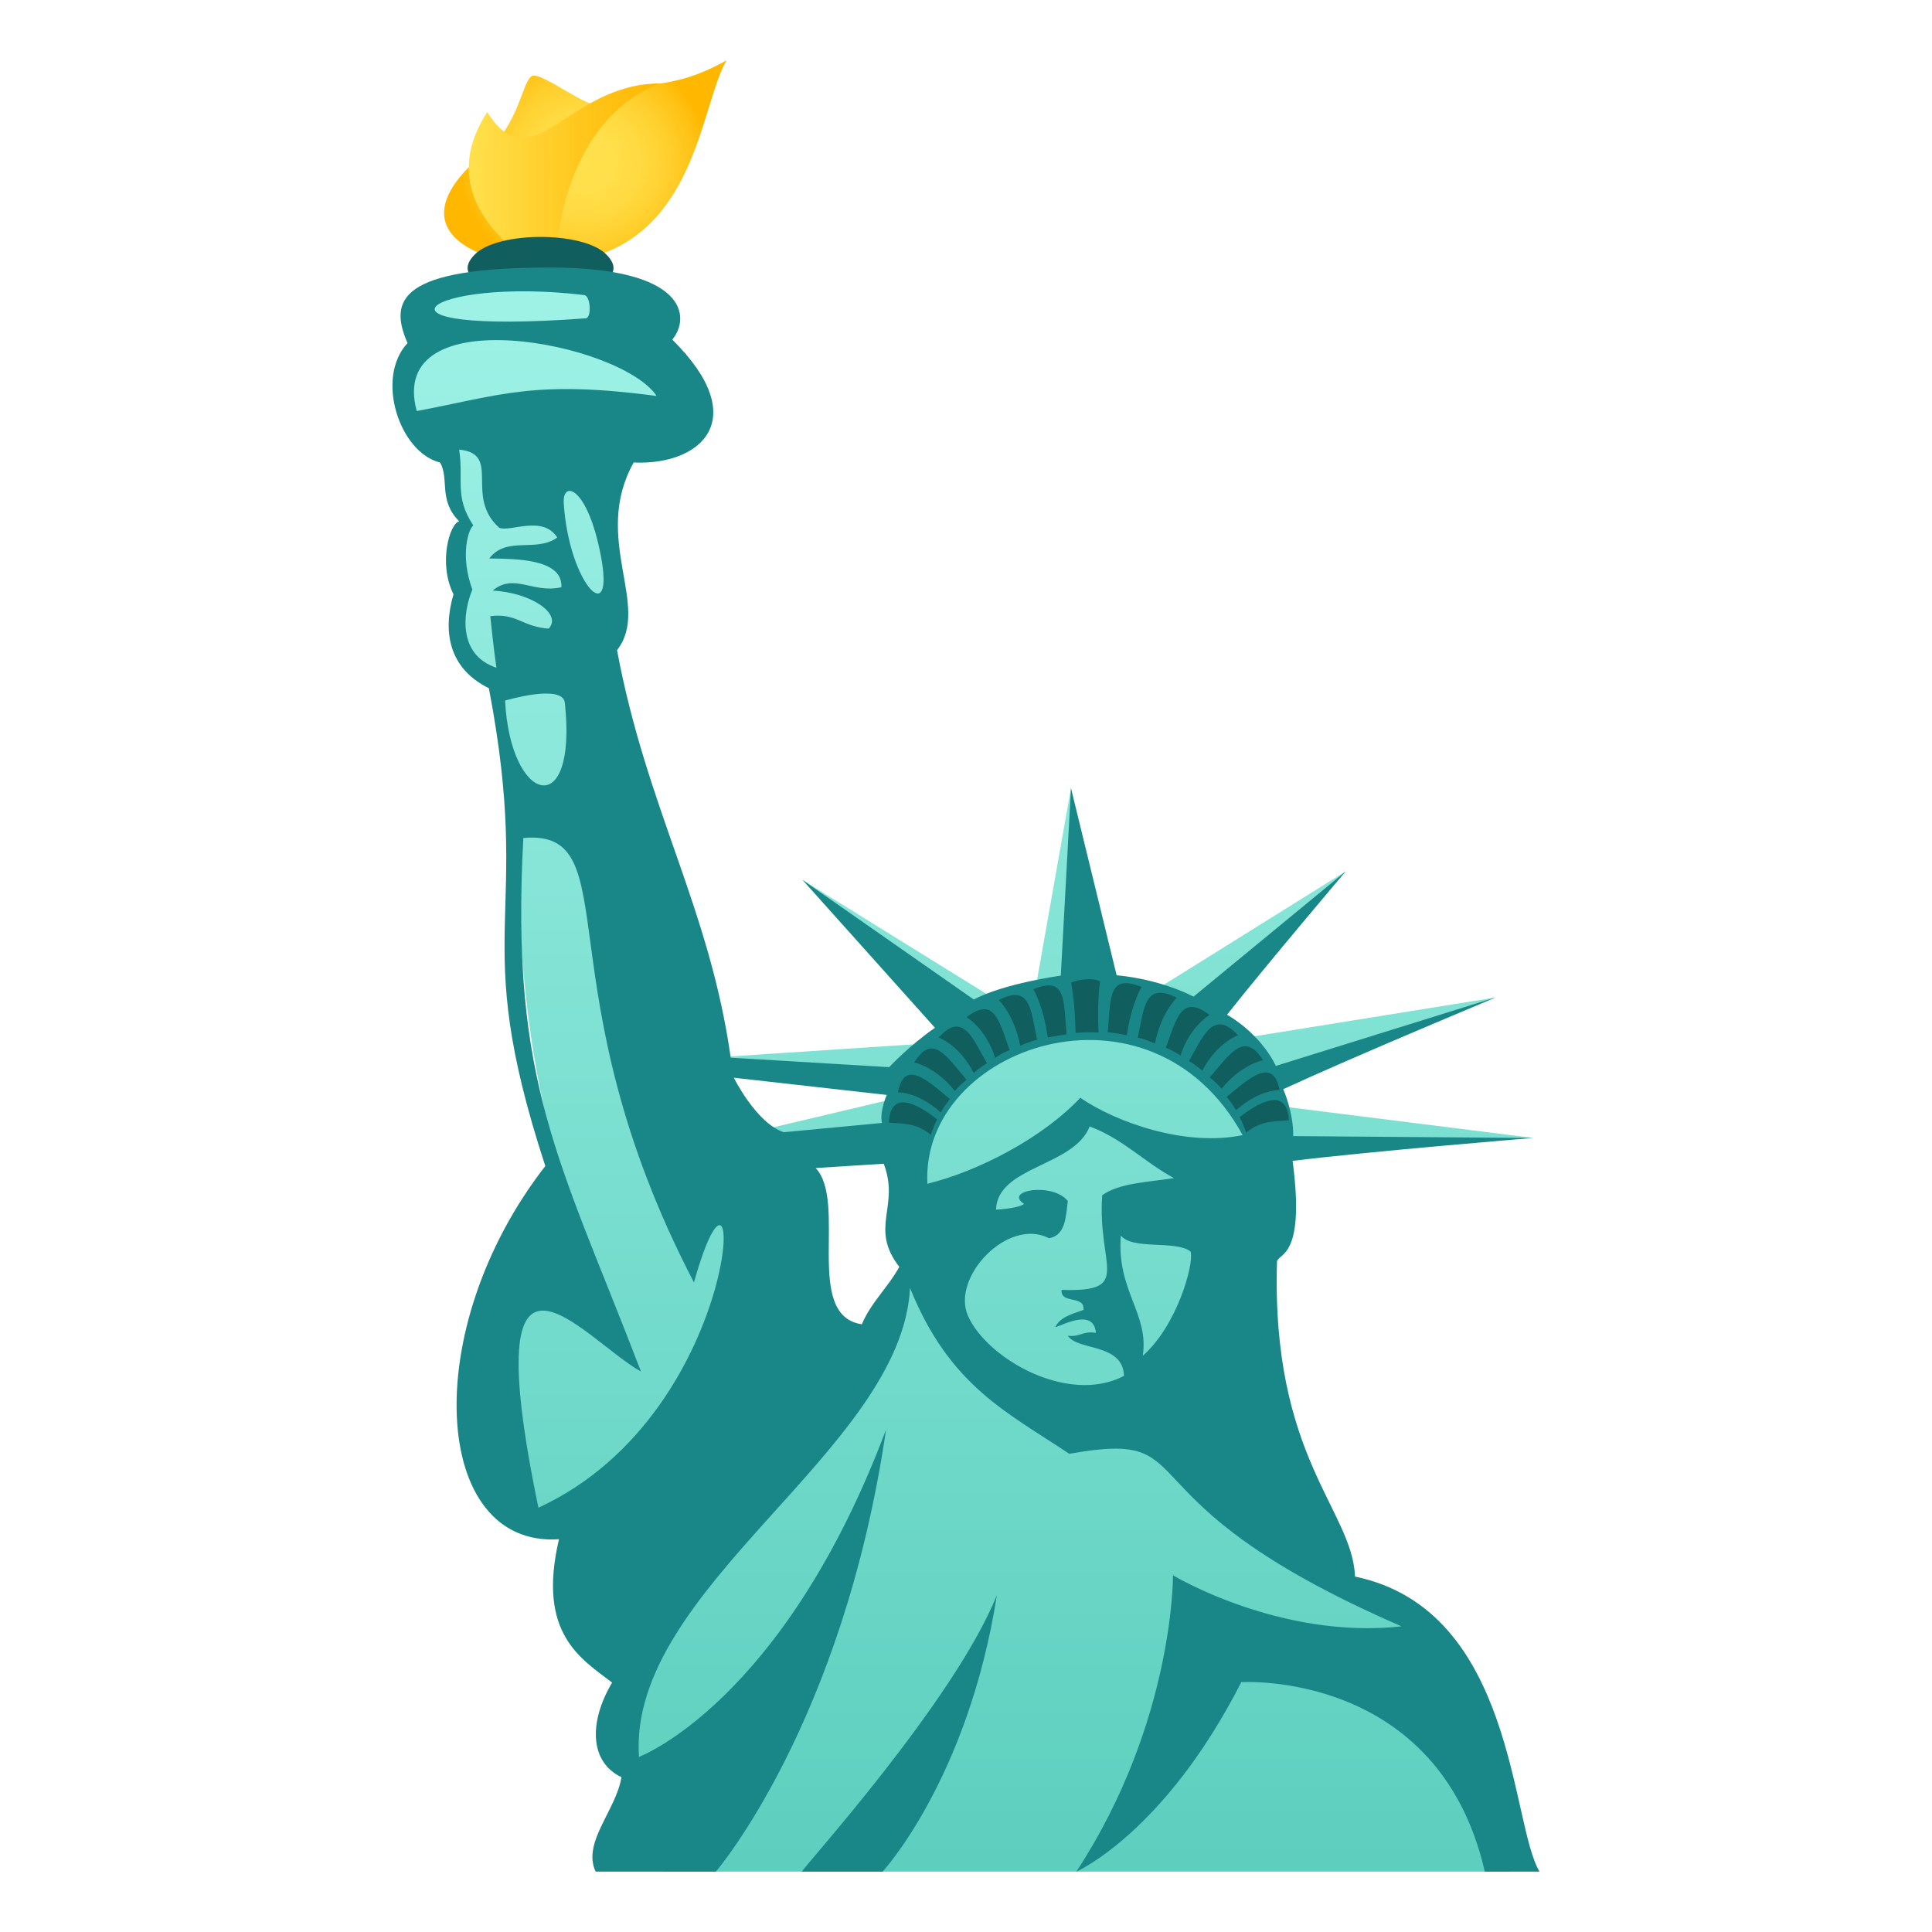 <?xml version="1.0" encoding="utf-8"?>
<!-- Generator: Adobe Illustrator 15.0.0, SVG Export Plug-In . SVG Version: 6.00 Build 0)  -->
<!DOCTYPE svg PUBLIC "-//W3C//DTD SVG 1.1//EN" "http://www.w3.org/Graphics/SVG/1.1/DTD/svg11.dtd">
<svg version="1.1" id="Layer_1" xmlns:x="http://ns.adobe.com/Extensibility/1.0/" xmlns:i="http://ns.adobe.com/AdobeIllustrator/10.0/" xmlns:graph="http://ns.adobe.com/Graphs/1.0/"
	 xmlns="http://www.w3.org/2000/svg" xmlns:xlink="http://www.w3.org/1999/xlink" xmlns:a="http://ns.adobe.com/AdobeSVGViewerExtensions/3.0/"
	 x="0px" y="0px" width="64px" height="64px" viewBox="0 0 64 64" enable-background="new 0 0 64 64" xml:space="preserve">
<radialGradient id="SVGID_1_" cx="58.553" cy="-26.028" r="4.647" gradientTransform="matrix(0.899 0 0 0.846 -33.279 27.408)" gradientUnits="userSpaceOnUse">
	<stop  offset="0" style="stop-color:#FFE14D"/>
	<stop  offset="0.25" style="stop-color:#FFDF4A"/>
	<stop  offset="0.469" style="stop-color:#FFD93F"/>
	<stop  offset="0.677" style="stop-color:#FFCF2D"/>
	<stop  offset="0.876" style="stop-color:#FFC214"/>
	<stop  offset="1" style="stop-color:#FFB700"/>
	<a:midPointStop  offset="0" style="stop-color:#FFE14D"/>
	<a:midPointStop  offset="0.733" style="stop-color:#FFE14D"/>
	<a:midPointStop  offset="1" style="stop-color:#FFB700"/>
</radialGradient>
<path fill="url(#SVGID_1_)" d="M19.458,8.552C23.083,7.652,23.225,3.425,24.067,2c-2.137,1.187-2.699,0.421-4.158,1.467
	c-0.328,0.233-2.033-1.158-2.307-0.94c-0.326,0.256-0.422,1.612-1.519,2.511C12.058,8.337,18.025,9.306,19.458,8.552z"/>
<linearGradient id="SVGID_2_" gradientUnits="userSpaceOnUse" x1="15.529" y1="5.96" x2="21.862" y2="5.96">
	<stop  offset="0" style="stop-color:#FFE14D"/>
	<stop  offset="0.652" style="stop-color:#FFC418"/>
	<stop  offset="1" style="stop-color:#FFB700"/>
	<a:midPointStop  offset="0" style="stop-color:#FFE14D"/>
	<a:midPointStop  offset="0.461" style="stop-color:#FFE14D"/>
	<a:midPointStop  offset="1" style="stop-color:#FFB700"/>
</linearGradient>
<path fill="url(#SVGID_2_)" d="M18.366,9.153c0,0-0.062-5.015,3.496-6.388c-3.08,0-4.203,3.328-5.722,0.95
	C13.945,7.071,18.366,9.153,18.366,9.153z"/>
<path fill="#115E5E" d="M15.732,8.425c0.769-0.769,3.58-0.769,4.349,0C21.769,10.112,14.045,10.112,15.732,8.425z"/>
<linearGradient id="SVGID_3_" gradientUnits="userSpaceOnUse" x1="32.092" y1="62" x2="32.092" y2="9.374">
	<stop  offset="0" style="stop-color:#5DCFBE"/>
	<stop  offset="1" style="stop-color:#9EF2E6"/>
	<a:midPointStop  offset="0" style="stop-color:#5DCFBE"/>
	<a:midPointStop  offset="0.5" style="stop-color:#5DCFBE"/>
	<a:midPointStop  offset="1" style="stop-color:#9EF2E6"/>
</linearGradient>
<path fill="url(#SVGID_3_)" d="M44.561,52.313c0,0-5.918-4.298-2.83-13.952c2.582-0.319,9.051-0.665,9.051-0.665l-9.459-1.189
	l8.217-3.464L39.51,34.657l5.066-5.792l-7.609,4.745l-1.49-7.501l-1.363,7.706l-7.529-4.667l5.127,5.351l-8.51,0.562
	c-4.521-13.464-2.178-17.438-3.666-20.489l2.781-0.913l-1.9-4.284l-5.877,0.225c-2.182,4.164-0.781,4.899,0.553,5.222
	c0.541,4.914-0.59,6.469,1.059,7.839c1.623,2.41,0.213,8.168,2.26,15.615c-0.113,0.462-5.602,10.981-0.166,11.902
	C22.221,53.889,19.281,55.15,21.99,62h28.031C47.953,55.631,48.631,53.637,44.561,52.313z M28.588,43.967
	c-2.357,0.094-1.783-5.434-1.783-5.434l2.479-0.203C31.912,40.9,28.588,43.967,28.588,43.967z M30.197,36.26l-4.973,1.177
	l-1.209-1.868L30.197,36.26z"/>
<path fill="#198787" d="M44.887,52.226c-0.088-2.216-2.785-3.961-2.584-10.447c0.082-0.271,0.936-0.157,0.516-3.323
	c2.582-0.318,7.963-0.759,7.963-0.759l-7.943-0.062c0.012-0.8-0.33-1.554-0.33-1.554c2.295-1.059,7.031-3.038,7.031-3.038
	l-7.277,2.267c0,0-0.418-0.986-1.615-1.697c1.246-1.579,3.93-4.747,3.93-4.747l-5.041,4.149c0,0-1.016-0.561-2.547-0.709
	l-1.512-6.196l-0.338,6.209c0,0-1.854,0.25-2.883,0.79l-5.672-3.96l4.387,4.898c-0.852,0.589-1.518,1.304-1.518,1.304l-5.248-0.314
	c-0.703-4.976-2.785-8.241-3.766-13.5c1.146-1.459-0.854-3.697,0.551-6.216c2.23,0.102,3.949-1.434,1.279-4.071
	c0.611-0.734,0.49-2.388-4.041-2.388c-4.969,0-5.363,1.06-4.729,2.503c-1.086,1.171-0.256,3.633,1.078,3.956
	c0.313,0.54-0.066,1.248,0.633,1.947c-0.313,0.077-0.703,1.387-0.188,2.419c-0.359,1.217-0.172,2.449,1.172,3.112
	c1.494,7.816-0.713,7.939,1.869,15.828c-4.205,5.403-3.76,12.647,0.453,12.362c-0.738,3.142,0.742,3.963,1.76,4.749
	c-0.768,1.289-0.758,2.626,0.309,3.134c-0.17,1.083-1.313,2.171-0.854,3.128h3.982c0,0,4.211-4.899,5.637-14.639
	C25.939,56.416,21.166,58.2,21.166,58.2c-0.377-5.607,8.705-10.154,8.98-15.534c1.307,3.249,3.221,4.119,5.275,5.493
	c4.707-0.84,1.25,1.477,11.006,5.716c-4.029,0.445-7.57-1.691-7.57-1.691s0.039,4.863-3.201,9.816c0,0,2.914-1.275,5.463-6.276
	c0,0,6.529-0.417,8.068,6.276H51C50.037,60.425,50.195,53.329,44.887,52.226z M29.375,36.271c0,0-0.242,0.536-0.16,0.928
	l-3.252,0.307c-0.912-0.302-1.654-1.805-1.654-1.805L29.375,36.271z M19.354,9.775c0.209,0.024,0.254,0.754,0.047,0.77
	C11.482,11.131,14.123,9.144,19.354,9.775z M13.805,13.617c-1.025-3.78,6.773-2.278,7.947-0.499
	C17.705,12.579,16.605,13.087,13.805,13.617z M16.32,19.563c1.328,0.076,2.307,0.799,1.854,1.261
	c-0.875-0.062-1.057-0.521-1.932-0.414c0,0,0.109,1.088,0.203,1.71c-1.297-0.431-1.109-1.849-0.797-2.588
	c-0.422-1.155-0.123-2.013,0.031-2.126c-0.635-0.963-0.313-1.479-0.469-2.512c1.422,0.139,0.156,1.541,1.328,2.589
	c0.359,0.153,1.438-0.432,1.922,0.323c-0.703,0.509-1.672-0.062-2.254,0.694c0.848,0.015,2.441-0.001,2.391,0.952
	C17.648,19.671,17.037,18.969,16.32,19.563z M18.711,23.282c0.426,3.958-1.811,3.347-1.979-0.074
	C16.732,23.208,18.643,22.636,18.711,23.282z M19.898,18.377c0.492,2.519-1.051,1.002-1.223-1.709
	C18.625,15.89,19.455,16.11,19.898,18.377z M17.836,49.945c-2.139-10.31,1.465-5.596,3.398-4.509
	c-2.689-7.012-4.336-9.518-3.898-17.677c3.521-0.308,0.563,4.951,5.652,14.724C24.707,36.364,24.836,46.717,17.836,49.945z
	 M28.549,43.868c-1.947-0.288-0.465-4.05-1.529-5.175l2.254-0.143c0.547,1.427-0.494,2.104,0.516,3.417
	C29.42,42.643,28.857,43.14,28.549,43.868z M32.063,43.583c-0.557-1.278,1.33-3.271,2.689-2.564
	c0.545-0.101,0.553-0.697,0.621-1.234c-0.5-0.629-2.145-0.355-1.447,0.096c-0.207,0.157-0.932,0.19-0.932,0.19
	c0.049-1.444,2.586-1.424,3.102-2.756c1.105,0.411,1.814,1.185,2.793,1.711c-0.854,0.134-1.822,0.162-2.377,0.569
	c-0.17,2.364,1.049,3.212-1.346,3.134c-0.043,0.483,0.787,0.165,0.725,0.665c-0.373,0.133-0.779,0.234-0.932,0.568
	c0.174-0.024,1.271-0.663,1.344,0.191c-0.426-0.074-0.529,0.146-0.93,0.095c0.316,0.502,1.828,0.238,1.861,1.33
	C35.373,46.553,32.68,44.995,32.063,43.583z M37.855,44.913c0.219-1.397-0.875-2.156-0.725-3.989
	c0.357,0.494,1.834,0.149,2.311,0.537C39.557,41.871,38.998,43.904,37.855,44.913z M35.787,36.366
	c-1.264,1.339-3.383,2.435-5.066,2.848c-0.238-4.542,7.387-7.191,10.443-1.612C39.293,37.993,37.006,37.199,35.787,36.366z"/>
<path fill="#198787" d="M26.566,62h2.672c0,0,2.828-3.065,3.785-9.158C31.586,56.398,26.541,61.926,26.566,62z"/>
<path fill-rule="evenodd" clip-rule="evenodd" fill="#115E5E" d="M31.466,36.409c-0.178,0.222-0.306,0.442-0.306,0.442
	c-0.771-0.698-1.415-0.665-1.415-0.665C29.954,35.088,30.692,35.756,31.466,36.409z"/>
<path fill-rule="evenodd" clip-rule="evenodd" fill="#115E5E" d="M32.019,35.77c-0.227,0.165-0.387,0.373-0.387,0.373
	c-0.645-0.816-1.346-0.946-1.346-0.946C30.892,34.203,31.361,34.998,32.019,35.77z"/>
<path fill-rule="evenodd" clip-rule="evenodd" fill="#115E5E" d="M32.692,35.223c-0.236,0.143-0.436,0.319-0.436,0.319
	c-0.475-0.927-1.161-1.174-1.161-1.174C31.884,33.513,32.198,34.338,32.692,35.223z"/>
<path fill-rule="evenodd" clip-rule="evenodd" fill="#115E5E" d="M33.444,34.785c-0.271,0.107-0.478,0.257-0.478,0.257
	c-0.315-0.991-0.948-1.345-0.948-1.345C32.937,32.982,33.103,33.831,33.444,34.785z"/>
<path fill-rule="evenodd" clip-rule="evenodd" fill="#115E5E" d="M34.354,34.445c-0.306,0.07-0.559,0.199-0.559,0.199
	c-0.188-1.016-0.709-1.518-0.709-1.518C34.124,32.602,34.14,33.411,34.354,34.445z"/>
<path fill-rule="evenodd" clip-rule="evenodd" fill="#115E5E" d="M35.331,34.268c-0.32,0.038-0.622,0.101-0.622,0.101
	c-0.146-1.051-0.477-1.6-0.477-1.6C35.31,32.328,35.234,33.09,35.331,34.268z"/>
<path fill-rule="evenodd" clip-rule="evenodd" fill="#115E5E" d="M31.046,37.083c-0.137,0.249-0.213,0.509-0.213,0.509
	c-0.531-0.438-1.027-0.357-1.387-0.408C29.504,36.018,30.495,36.648,31.046,37.083z"/>
<path fill-rule="evenodd" clip-rule="evenodd" fill="#115E5E" d="M40.634,36.334c0.184,0.223,0.313,0.443,0.313,0.443
	c0.785-0.699,1.441-0.666,1.441-0.666C42.176,35.014,41.424,35.682,40.634,36.334z"/>
<path fill-rule="evenodd" clip-rule="evenodd" fill="#115E5E" d="M40.071,35.694c0.232,0.166,0.395,0.373,0.395,0.373
	c0.657-0.815,1.372-0.945,1.372-0.945C41.22,34.129,40.741,34.923,40.071,35.694z"/>
<path fill-rule="evenodd" clip-rule="evenodd" fill="#115E5E" d="M39.386,35.147c0.24,0.143,0.443,0.319,0.443,0.319
	c0.482-0.926,1.184-1.173,1.184-1.173C40.209,33.438,39.888,34.263,39.386,35.147z"/>
<path fill-rule="evenodd" clip-rule="evenodd" fill="#115E5E" d="M38.619,34.71c0.274,0.107,0.486,0.258,0.486,0.258
	c0.321-0.991,0.966-1.345,0.966-1.345C39.136,32.908,38.968,33.757,38.619,34.71z"/>
<path fill-rule="evenodd" clip-rule="evenodd" fill="#115E5E" d="M37.69,34.371c0.313,0.069,0.569,0.199,0.569,0.199
	c0.192-1.017,0.724-1.519,0.724-1.519C37.925,32.527,37.91,33.336,37.69,34.371z"/>
<path fill-rule="evenodd" clip-rule="evenodd" fill="#115E5E" d="M36.696,34.192c0.326,0.038,0.634,0.102,0.634,0.102
	c0.149-1.052,0.485-1.6,0.485-1.6C36.718,32.254,36.794,33.016,36.696,34.192z"/>
<path fill-rule="evenodd" clip-rule="evenodd" fill="#115E5E" d="M41.063,37.009c0.139,0.249,0.217,0.508,0.217,0.508
	c0.541-0.437,1.047-0.356,1.414-0.407C42.634,35.942,41.624,36.573,41.063,37.009z"/>
<path fill-rule="evenodd" clip-rule="evenodd" fill="#115E5E" d="M36.444,32.514c-0.109,0.649-0.053,1.691-0.053,1.691
	c-0.352-0.027-0.761,0.013-0.761,0.013s-0.008-0.917-0.146-1.663C35.695,32.447,36.216,32.377,36.444,32.514z"/>
</svg>
